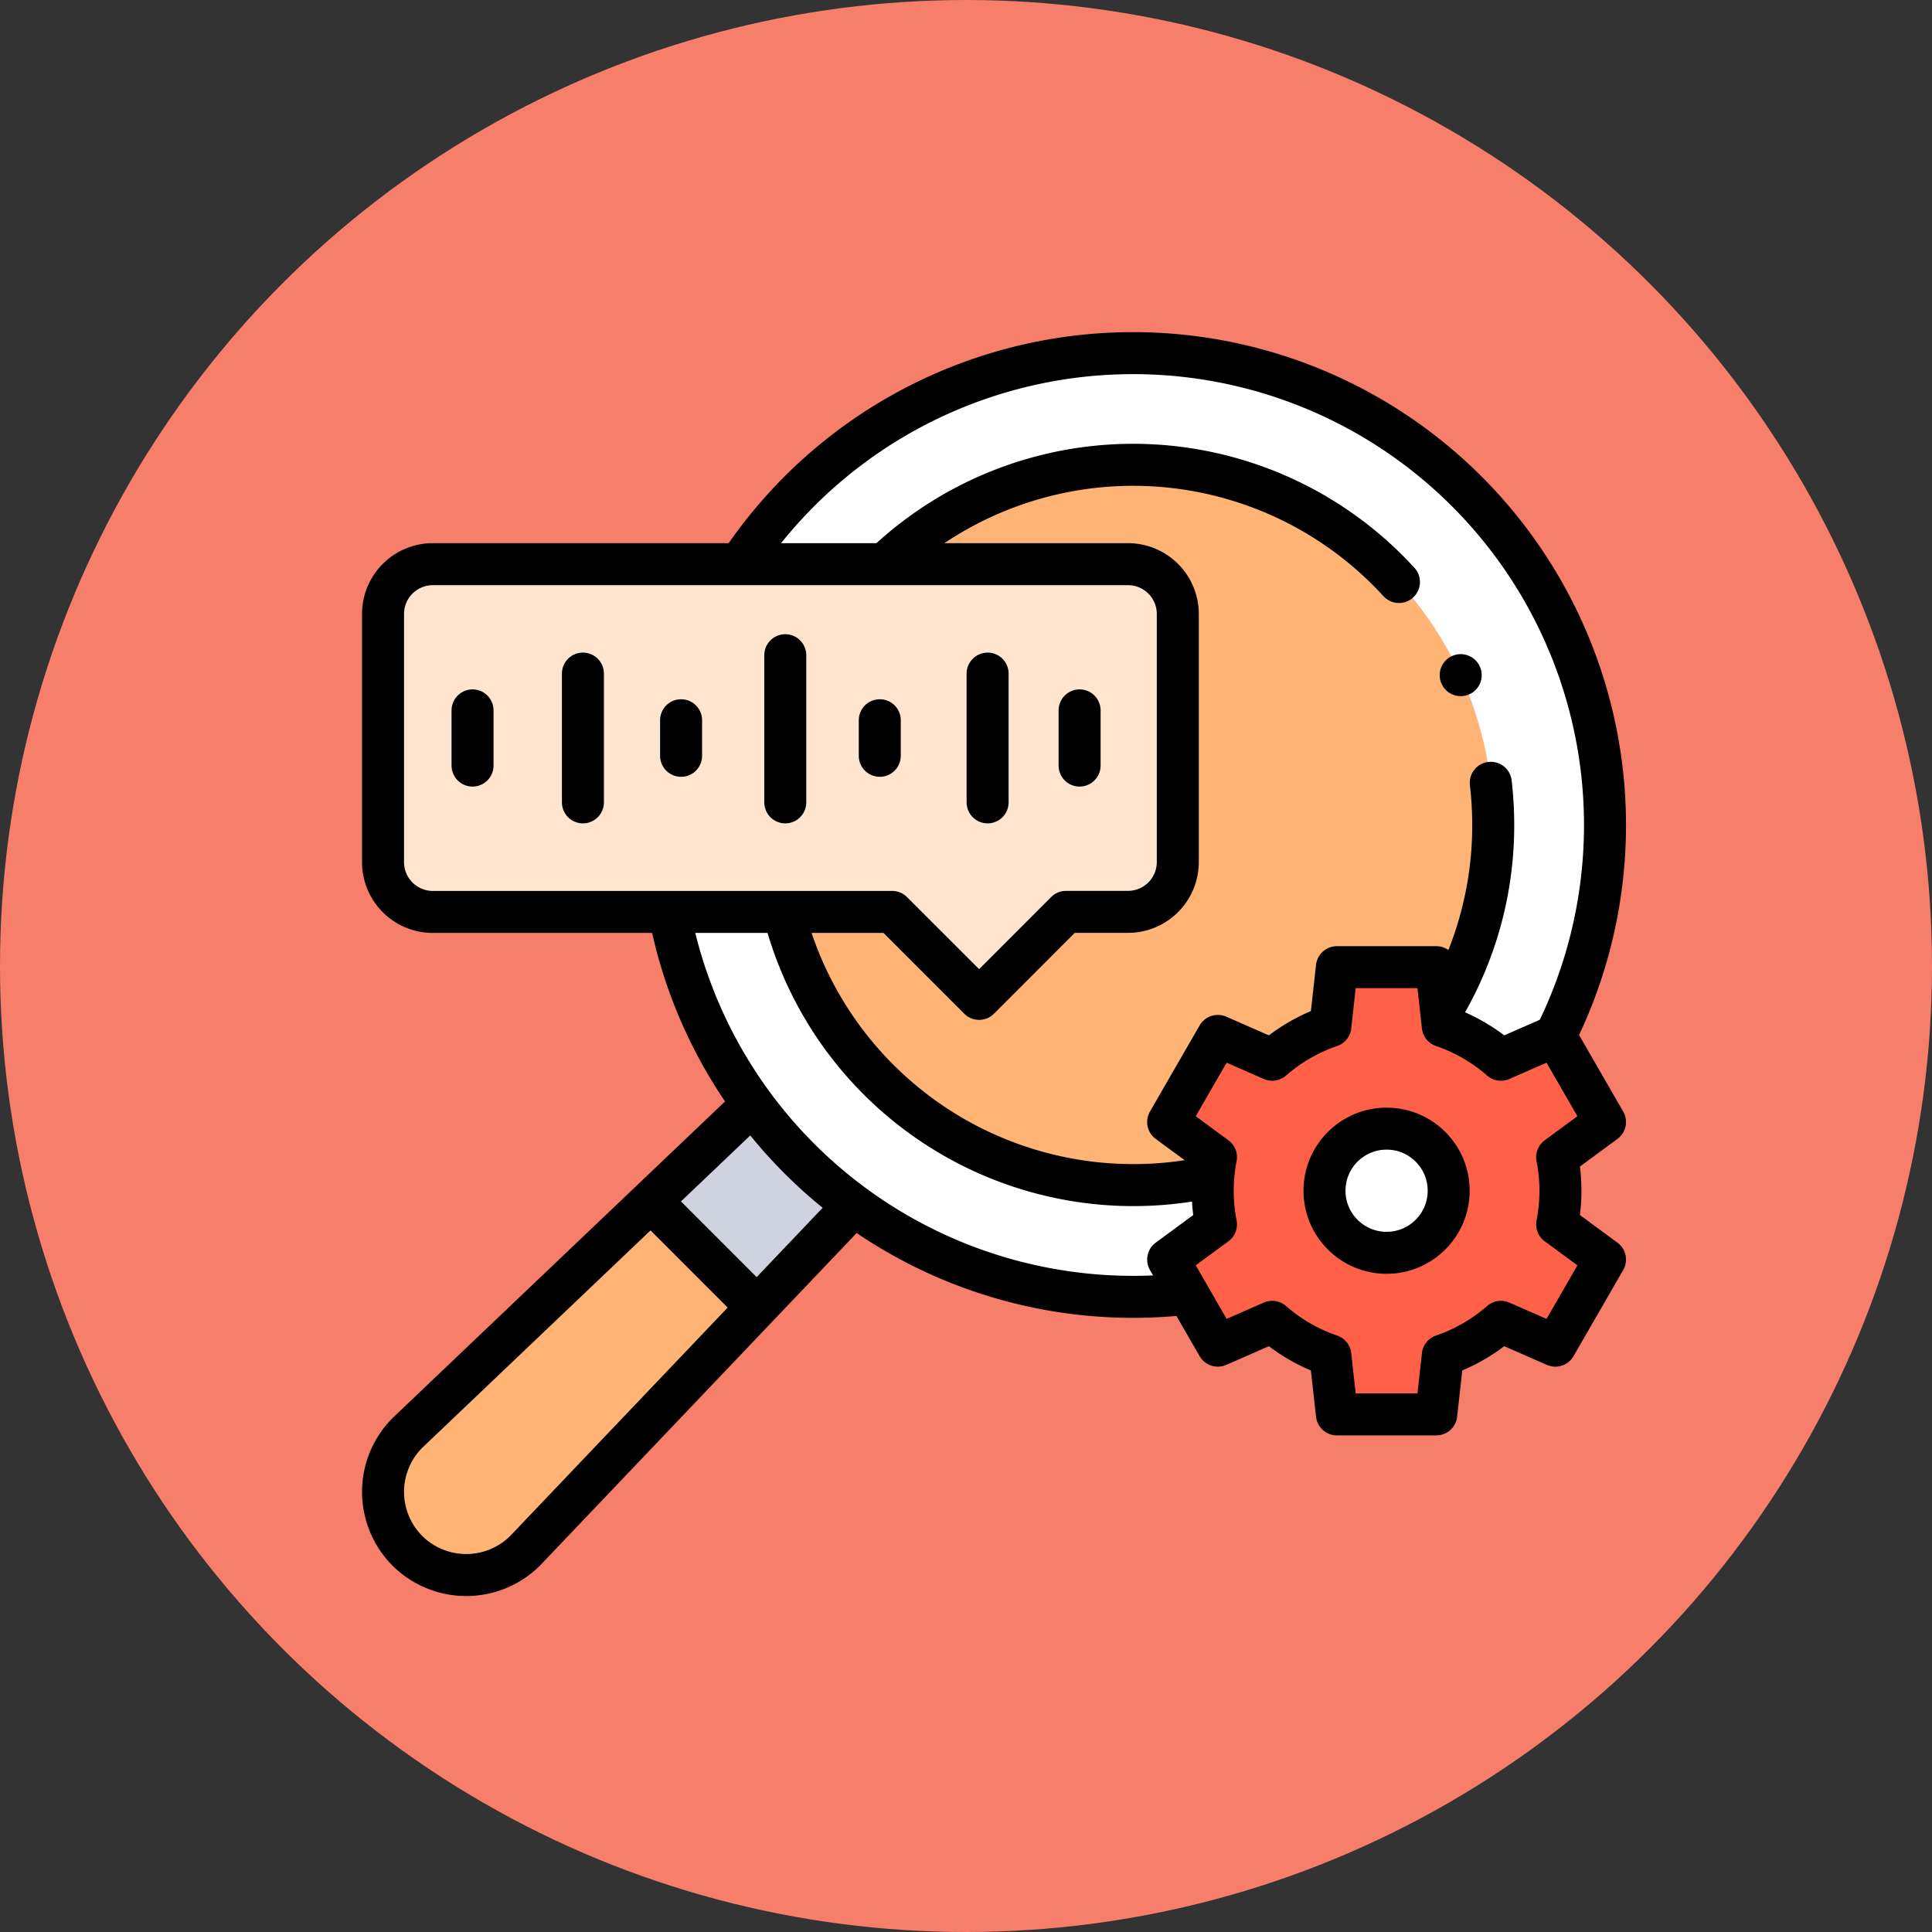 <svg xmlns="http://www.w3.org/2000/svg" width="92" height="92" viewBox="0 0 92 92">
  <rect x="0" y="0" width="92" height="92" fill="#333333" stroke="none"/>
  <g id="Grupo_1070554" data-name="Grupo 1070554" transform="translate(-288 -1862)">
    <g id="Grupo_1070176" data-name="Grupo 1070176" transform="translate(-508)">
      <g id="Grupo_1070116" data-name="Grupo 1070116" transform="translate(0 990)">
        <circle id="Elipse_9027" data-name="Elipse 9027" cx="46" cy="46" r="46" transform="translate(796 872)" fill="#f77e6b"/>
      </g>
      <g id="analisis" transform="translate(804.24 1868.813)">
        <g id="Grupo_1070171" data-name="Grupo 1070171" transform="translate(10 9.999)">
          <path id="Trazado_816782" data-name="Trazado 816782" d="M26.988,95H12.365A2.372,2.372,0,0,0,10,97.365v11.827a2.373,2.373,0,0,0,2.365,2.365h21.88l4.139,4.139,4.139-4.139h2.957a2.373,2.373,0,0,0,2.365-2.365V97.365A2.373,2.373,0,0,0,45.481,95H26.988Z" transform="translate(-10 -84.947)" fill="#ffe5cf" fill-rule="evenodd"/>
          <path id="Trazado_816783" data-name="Trazado 816783" d="M190.038,73.923a2.373,2.373,0,0,1-2.365,2.365h-2.957l-4.139,4.139-4.139-4.139h-5.173a17.169,17.169,0,0,0,20.465,12.582,8.276,8.276,0,0,1,.126-.9l-2.277-1.675,2.365-4.1,2.59,1.135a8.269,8.269,0,0,1,2.768-1.6l.312-2.808h4.731l.235,2.113a17.15,17.15,0,0,0-26.5-21.3h11.59a2.372,2.372,0,0,1,2.365,2.365Z" transform="translate(-152.191 -49.678)" fill="#ffb476" fill-rule="evenodd"/>
          <path id="Trazado_816784" data-name="Trazado 816784" d="M333.84,260.072a8.27,8.27,0,0,0-2.768,1.6l-2.59-1.135-2.365,4.1,2.277,1.675a8.31,8.31,0,0,0-.126.9q-.029.344-.029.7a8.317,8.317,0,0,0,.155,1.6l-2.277,1.675.94,1.629,1.425,2.468,2.59-1.135a8.269,8.269,0,0,0,2.768,1.6l.312,2.808h4.731l.312-2.808a8.269,8.269,0,0,0,2.768-1.6l2.59,1.135,2.365-4.1-2.277-1.675a8.337,8.337,0,0,0,0-3.2l2.277-1.675-2.365-4.1h0l-2.588,1.134a8.268,8.268,0,0,0-2.768-1.6l-.077-.7-.235-2.113h-4.731l-.312,2.808Zm-.279,7.836a2.957,2.957,0,1,1,2.957,2.957A2.957,2.957,0,0,1,333.56,267.908Z" transform="translate(-288.729 -228.02)" fill="#ff6148" fill-rule="evenodd"/>
          <circle id="Elipse_9177" data-name="Elipse 9177" cx="2.957" cy="2.957" r="2.957" transform="translate(44.831 36.932)" fill="#fff"/>
          <path id="Trazado_816785" data-name="Trazado 816785" d="M187.117,42.051a8.27,8.27,0,0,1,2.768,1.6l2.588-1.134A22.474,22.474,0,0,0,153.64,20.052h6.9a17.151,17.151,0,0,1,26.5,21.3Z" transform="translate(-136.652 -9.999)" fill="#fff" fill-rule="evenodd"/>
          <path id="Trazado_816786" data-name="Trazado 816786" d="M147.321,248.01A17.155,17.155,0,0,1,130.676,235h-5.444a22.477,22.477,0,0,0,24.7,18.18l-.94-1.629,2.277-1.675a8.317,8.317,0,0,1-.155-1.6q0-.351.029-.7A17.2,17.2,0,0,1,147.321,248.01Z" transform="translate(-111.603 -208.389)" fill="#fff" fill-rule="evenodd"/>
          <path id="Trazado_816787" data-name="Trazado 816787" d="M127.511,317.181a22.6,22.6,0,0,1-4.829-4.831l-.256.256-4.585,4.366,5.054,5.054,4.556-4.785Z" transform="translate(-105.087 -276.591)" fill="#cfd3df" fill-rule="evenodd"/>
          <path id="Trazado_816788" data-name="Trazado 816788" d="M27.807,356.486l-5.054-5.054-11.6,11.044a3.965,3.965,0,0,0,5.608,5.608Z" transform="translate(-10 -311.051)" fill="#ffb476" fill-rule="evenodd"/>
        </g>
        <g id="Grupo_1070172" data-name="Grupo 1070172" transform="translate(10 9.999)">
          <path id="Trazado_816789" data-name="Trazado 816789" d="M125.516,36.788a22.476,22.476,0,0,0,24.468,18.025m17.691-12.294a22.474,22.474,0,0,0-38.753-22.586" transform="translate(-111.854 -10)" fill="none" stroke="#000" stroke-linecap="round" stroke-linejoin="round" stroke-miterlimit="22.926" stroke-width="2" fill-rule="evenodd"/>
          <path id="Trazado_816790" data-name="Trazado 816790" d="M176.478,59.686a17.148,17.148,0,0,1,24.438.894m4.373,9.563a17.34,17.34,0,0,1,.117,2.006,17.069,17.069,0,0,1-2.438,8.817M191.952,88.9A17.168,17.168,0,0,1,171.66,76.473" transform="translate(-152.54 -49.678)" fill="none" stroke="#000" stroke-linecap="round" stroke-linejoin="round" stroke-miterlimit="22.926" stroke-width="2" fill-rule="evenodd"/>
          <path id="Trazado_816791" data-name="Trazado 816791" d="M32.365,319.151l-15.6,16.383a3.977,3.977,0,0,1-5.608,0h0a3.977,3.977,0,0,1,0-5.608l16.183-15.41" transform="translate(-10 -278.501)" fill="none" stroke="#000" stroke-linecap="round" stroke-linejoin="round" stroke-miterlimit="22.926" stroke-width="2" fill-rule="evenodd"/>
          <line id="Línea_403" data-name="Línea 403" x2="4.286" y2="4.287" transform="translate(13.138 40.765)" fill="none" stroke="#000" stroke-linecap="round" stroke-linejoin="round" stroke-miterlimit="22.926" stroke-width="2"/>
          <path id="Trazado_816792" data-name="Trazado 816792" d="M339.193,260.073a8.271,8.271,0,0,1,2.768,1.6l2.59-1.135,2.365,4.1-2.277,1.675a8.339,8.339,0,0,1,0,3.2l2.277,1.675-2.365,4.1-2.59-1.135a8.271,8.271,0,0,1-2.768,1.6l-.312,2.808h-4.731l-.312-2.808a8.267,8.267,0,0,1-2.768-1.6l-2.59,1.135-2.365-4.1,2.277-1.675a8.335,8.335,0,0,1,0-3.2l-2.277-1.675,2.365-4.1,2.59,1.135a8.269,8.269,0,0,1,2.768-1.6l.312-2.808h4.731Z" transform="translate(-288.728 -228.021)" fill="none" stroke="#000" stroke-linecap="round" stroke-linejoin="round" stroke-miterlimit="22.926" stroke-width="2" fill-rule="evenodd"/>
          <circle id="Elipse_9178" data-name="Elipse 9178" cx="2.957" cy="2.957" r="2.957" transform="translate(44.831 36.932)" fill="none" stroke="#000" stroke-linecap="round" stroke-linejoin="round" stroke-miterlimit="22.926" stroke-width="2"/>
          <path id="Trazado_816793" data-name="Trazado 816793" d="M12.365,95H45.481a2.373,2.373,0,0,1,2.365,2.365v11.827a2.373,2.373,0,0,1-2.365,2.365H42.524L38.385,115.7l-4.139-4.139H12.365A2.373,2.373,0,0,1,10,109.192V97.365A2.372,2.372,0,0,1,12.365,95Z" transform="translate(-10 -84.947)" fill="none" stroke="#000" stroke-linecap="round" stroke-linejoin="round" stroke-miterlimit="22.926" stroke-width="2" fill-rule="evenodd"/>
          <line id="Línea_404" data-name="Línea 404" y1="2.628" transform="translate(4.262 17.016)" fill="none" stroke="#000" stroke-linecap="round" stroke-linejoin="round" stroke-miterlimit="22.926" stroke-width="2"/>
          <line id="Línea_405" data-name="Línea 405" y1="6.132" transform="translate(9.518 15.264)" fill="none" stroke="#000" stroke-linecap="round" stroke-linejoin="round" stroke-miterlimit="22.926" stroke-width="2"/>
          <line id="Línea_406" data-name="Línea 406" y1="1.694" transform="translate(14.193 17.485)" fill="none" stroke="#000" stroke-linecap="round" stroke-linejoin="round" stroke-miterlimit="22.926" stroke-width="2"/>
          <line id="Línea_407" data-name="Línea 407" y1="7.008" transform="translate(19.154 14.388)" fill="none" stroke="#000" stroke-linecap="round" stroke-linejoin="round" stroke-miterlimit="22.926" stroke-width="2"/>
          <line id="Línea_408" data-name="Línea 408" y1="1.694" transform="translate(23.654 17.485)" fill="none" stroke="#000" stroke-linecap="round" stroke-linejoin="round" stroke-miterlimit="22.926" stroke-width="2"/>
          <line id="Línea_409" data-name="Línea 409" y1="6.132" transform="translate(28.789 15.264)" fill="none" stroke="#000" stroke-linecap="round" stroke-linejoin="round" stroke-miterlimit="22.926" stroke-width="2"/>
          <line id="Línea_410" data-name="Línea 410" y1="2.628" transform="translate(33.169 17.016)" fill="none" stroke="#000" stroke-linecap="round" stroke-linejoin="round" stroke-miterlimit="22.926" stroke-width="2"/>
          <line id="Línea_411" data-name="Línea 411" x2="0.001" transform="translate(51.316 15.338)" fill="none" stroke="#000" stroke-linecap="round" stroke-linejoin="round" stroke-miterlimit="2.613" stroke-width="2"/>
        </g>
      </g>
    </g>
  </g>
</svg>

